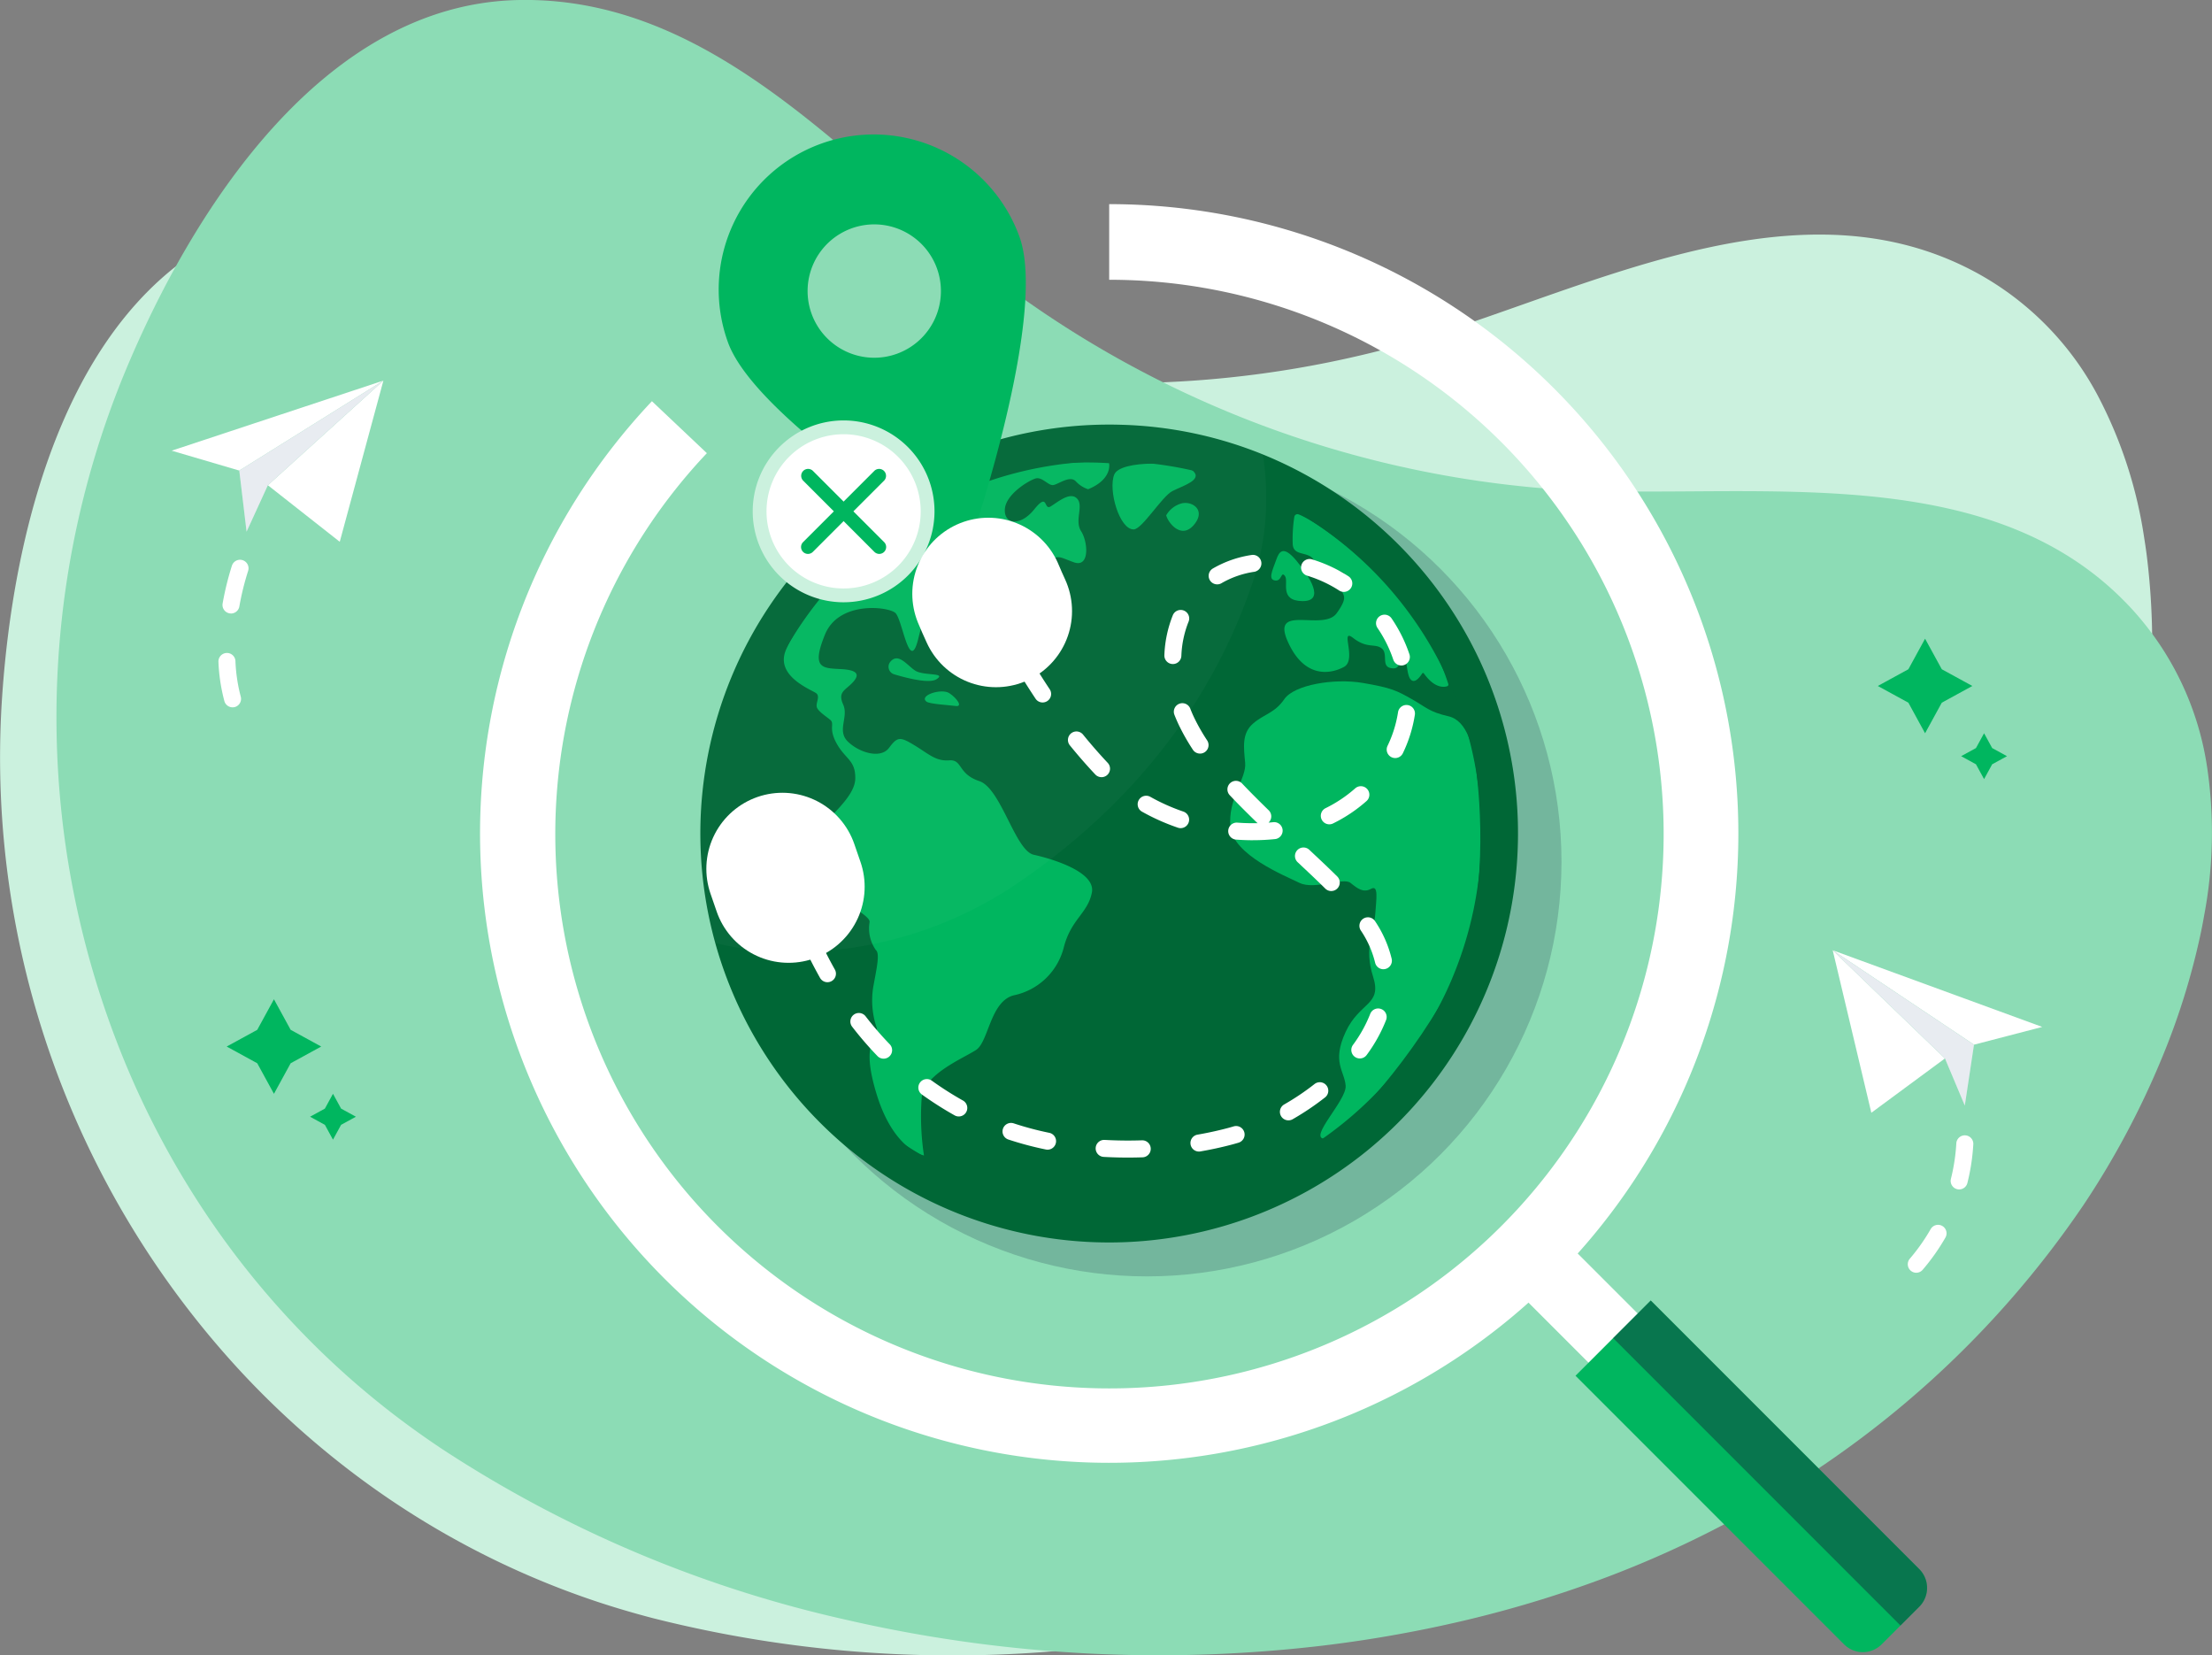 <svg xmlns="http://www.w3.org/2000/svg" width="261.719" height="195.808" viewBox="0 0 261.719 195.808">
  <rect x="0" y="0" width="261.719" height="195.808" fill="#808080" stroke="none"/>
  <g id="noresult" transform="translate(-2335.867 -784.47)">
    <g id="Group_5186" data-name="Group 5186" transform="translate(2335.867 808.467)">
      <g id="Group_5185" data-name="Group 5185" transform="translate(0 0)">
        <path id="Path_500" data-name="Path 500" d="M2589.566,1038.693q.145.9.266,1.8a84.317,84.317,0,0,1,.467,16.618q-.072,1.072-.165,2.133a100.364,100.364,0,0,1-2.281,14.143q-.288,1.219-.606,2.43c-6.127,23.394-20.27,44.418-38.779,59.85a138.015,138.015,0,0,1-15.61,11.236q-2.385,1.48-4.838,2.875-4.367,2.488-8.93,4.7a165.134,165.134,0,0,1-52.82,15.316q-.637.073-1.275.142a144.793,144.793,0,0,1-51.822-3.461q-.94-.245-1.877-.506-2.332-.65-4.613-1.4a99.248,99.248,0,0,1-9.386-3.64q-1.458-.65-2.89-1.347a100.705,100.705,0,0,1-17.736-11.028,103.1,103.1,0,0,1-12.353-11.309,106.862,106.862,0,0,1-28.252-78.964c1.252-20.535,7.9-48.741,29.6-56.756,23.284-8.6,46.391,7.543,68.047,13.876a123.929,123.929,0,0,0,63.418,1.618c22.667-5.28,49.513-22.245,72.63-9.684A35.426,35.426,0,0,1,2584.1,1021.9,52.7,52.7,0,0,1,2589.566,1038.693Z" transform="translate(-2335.867 -999.05)" fill="#cbf1de"/>
      </g>
    </g>
    <g id="Group_5188" data-name="Group 5188" transform="translate(2342.547 784.47)">
      <g id="Group_5187" data-name="Group 5187" transform="translate(0)">
        <path id="Path_501" data-name="Path 501" d="M2649.718,892.715q-.156.892-.336,1.786a84.353,84.353,0,0,1-4.984,15.86q-.417.99-.852,1.963a100.2,100.2,0,0,1-6.773,12.623q-.663,1.047-1.351,2.076l-.016.023a115.612,115.612,0,0,1-41.008,36.942l-.145.078q-1.788.971-3.609,1.88-.732.366-1.466.721-4.89,2.365-9.964,4.29a136.894,136.894,0,0,1-15.869,4.92q-1.274.314-2.555.6-2.737.621-5.511,1.137-4.941.928-9.976,1.526a165.127,165.127,0,0,1-54.926-2.767c-.417-.093-.835-.187-1.251-.283a144.771,144.771,0,0,1-47.853-20.189q-.81-.538-1.609-1.09-1.971-1.362-3.859-2.8c-.015-.01-.028-.021-.042-.032q-.79-.6-1.564-1.219-3.186-2.531-6.119-5.285-1.166-1.09-2.292-2.218a100.707,100.707,0,0,1-13.165-16.214c-.058-.089-.118-.179-.175-.27A102.715,102.715,0,0,1,2407,917.3q-1.248-2.461-2.361-4.981a106.864,106.864,0,0,1-.925-83.862c7.888-19,23.378-43.492,46.506-43.983,24.816-.527,41.387,22.274,59.789,35.331a123.933,123.933,0,0,0,59.415,22.234c23.149,2.409,54.063-4.861,71.813,14.557a35.416,35.416,0,0,1,8.8,18.46A52.7,52.7,0,0,1,2649.718,892.715Z" transform="translate(-2395.599 -784.47)" fill="#8cdcb5"/>
      </g>
    </g>
    <circle id="Ellipse_539" data-name="Ellipse 539" cx="49.052" cy="49.052" r="49.052" transform="translate(2422.515 837.347)" fill="#121e3d" opacity="0.2" style="mix-blend-mode: multiply;isolation: isolate"/>
    <path id="Path_502" data-name="Path 502" d="M2918.149,1149.3a74.443,74.443,0,0,1-54.1-125.574l6.5,6.146a65.569,65.569,0,1,0,47.6-20.51v-8.947a74.442,74.442,0,1,1,0,148.884Z" transform="translate(-451.046 -191.798)" fill="#fff"/>
    <circle id="Ellipse_540" data-name="Ellipse 540" cx="46.207" cy="46.207" r="46.207" transform="translate(2420.896 836.855)" fill="#006736"/>
    <g id="Group_5189" data-name="Group 5189" transform="translate(2428.607 839.177)">
      <path id="Path_503" data-name="Path 503" d="M3515.347,1282.644c-1.69,0-3.02-4.649-2.3-6.476s8.185-1.51,9.337-.437-1.232,1.748-2.463,2.384S3516.34,1282.644,3515.347,1282.644Z" transform="translate(-3473.958 -1274.727)" fill="#00b65f"/>
      <path id="Path_504" data-name="Path 504" d="M3181.712,1355.628s-3.56-.61-5.594-7.221.305-6.512,0-7.884a10,10,0,0,1-.407-4.829c.407-2.237.813-3.966.3-4.373a4.465,4.465,0,0,1-.738-3.254c.23-1.017-4.56-2.531-4.809-5.942s-1.082-4.367-.624-5.449,3.7-3.411,3.744-5.615-1.165-2.288-2.2-4.159-.167-2.329-.79-2.828-1.539-1.082-1.581-1.581.374-1.123,0-1.5-4.825-1.913-3.7-4.991,13.952-23.838,38.3-22.26c0,0,.452,1.879-2.479,3.081a3.449,3.449,0,0,1-1.459-.941c-.706-.743-2.08.371-2.674.446s-1.3-1-2.08-.78-3.528,1.857-3.64,3.64,1.82,2.08,3.491,0,1.077.186,1.931-.334,2.3-1.783,3.12-.929-.334,2.6.483,3.863,1.04,4.346-.854,3.677-1.857-1.04-3.38.3-3.9-.223-6.574,1.523-2.34.037-4.791,1.894-2.637,1.114-3.677,5.348-1.857-2.34-2.711-3.083-6.685-1.448-8.32,2.563-.334,3.974,1.857,4.085,2.228.743,1.374,1.634-1.746,1.077-1.077,2.563-.78,3.083.557,4.383,3.863,2.08,4.865.743,1.295-1.35,3.013-.307,2.516,1.9,4.112,1.78.982,1.6,3.559,2.455,4.235,8.223,6.444,8.714,7.364,2.025,6.874,4.48-2.455,3.13-3.314,6.444a7.723,7.723,0,0,1-5.953,5.707c-2.761.736-2.946,5.462-4.418,6.444s-6.075,2.823-6.443,5.584A30.807,30.807,0,0,0,3181.712,1355.628Z" transform="translate(-3165.13 -1273.658)" fill="#00b65f"/>
      <path id="Path_505" data-name="Path 505" d="M3276.145,1481.226a.931.931,0,0,0,.428,1.508c1.614.484,4.184,1.123,5.018.58,1.25-.813-1.556-.369-2.539-1.024s-1.966-2.129-2.907-1.065Z" transform="translate(-3263.521 -1457.68)" fill="#00b65f"/>
      <path id="Path_506" data-name="Path 506" d="M3314.476,1517.014c-.913-.742,1.8-1.592,2.706-1s1.637,1.637.773,1.523S3314.84,1517.309,3314.476,1517.014Z" transform="translate(-3297.609 -1488.734)" fill="#00b65f"/>
      <path id="Path_507" data-name="Path 507" d="M3569.679,1317.918a3.008,3.008,0,0,1,1.907-1.43c1.271-.238,2.821.874,1.351,2.583S3569.917,1318.832,3569.679,1317.918Z" transform="translate(-3524.437 -1311.67)" fill="#00b65f"/>
      <path id="Path_508" data-name="Path 508" d="M3681.417,1368.312c.313-.86.784-1.7,2.351.174s3.484,4.834.7,4.79-1.568-2.32-2.047-2.967-.348.659-1.176.528S3680.895,1369.748,3681.417,1368.312Z" transform="translate(-3623.127 -1356.88)" fill="#00b65f"/>
      <path id="Path_509" data-name="Path 509" d="M3696.4,1328.349c2.743,1.035,14.27,9.241,17.716,20.059a.217.217,0,0,1-.146.274c-.436.131-1.515.21-2.746-1.522a.12.12,0,0,0-.2.006c-.228.363-.828,1.2-1.312.759-.611-.55-.367-2.69-.978-2.323s-.366,1.161-1.467.917-.245-1.712-1.039-2.323-1.712.061-3.363-1.223.489,2.568-1.1,3.424-4.708,1.406-6.664-3.057,4.219-1.1,5.808-3.3.55-2.079.489-3.118,1.1-1.406-.061-1.834-2.441-.122-3.085-1.284-2.425-.428-2.543-1.9a17.08,17.08,0,0,1,.188-3.26A.374.374,0,0,1,3696.4,1328.349Z" transform="translate(-3635.496 -1322.211)" fill="#00b65f"/>
      <path id="Path_510" data-name="Path 510" d="M3648.549,1559.306c-1.973-.064,2.609-4.522,2.493-6.261s-1.673-2.783,0-6.377,4.344-3.13,3.242-6.551.136-5.55.259-7.362.418-3.509-.491-3.014-1.567,0-2.436-.7-4.231.87-6.028,0-7.826-3.3-8.174-6.609,1.913-5.739,1.739-7.594-.406-3.478.927-4.637,2.55-1.218,3.71-2.9,5.855-2.493,9.275-1.913,4.058.928,5.8,1.913,2.055,1.507,4.332,2.029,2.972,3.71,3.32,6.551,1.651,15.7-2.574,24.392S3650.561,1559.372,3648.549,1559.306Z" transform="translate(-3584.568 -1479.313)" fill="#00b65f"/>
    </g>
    <path id="Path_511" data-name="Path 511" d="M3169.764,1263.073a48.533,48.533,0,0,0-25.741-25.741q-.33-.14-.663-.275a48.007,48.007,0,0,0-16.648-3.5q-.757-.024-1.518-.024a48.372,48.372,0,1,0,0,96.745q.762,0,1.518-.024a48.4,48.4,0,0,0,43.052-67.177Zm-3.989,35.971a44,44,0,0,1-39.063,26.873q-.757.026-1.518.026a44.09,44.09,0,0,1-40.581-26.9q-.7-1.652-1.256-3.343a44.027,44.027,0,0,1,41.837-57.84q.762,0,1.518.026a43.661,43.661,0,0,1,15.624,3.434q.724.307,1.435.638a44.091,44.091,0,0,1,22,57.086Z" transform="translate(-658.091 -398.84)" fill="#006736"/>
    <path id="Path_512" data-name="Path 512" d="M3143.771,1241.959a31.178,31.178,0,0,1-1.361,9.5c-4.869,15.045-14.713,27.159-27.748,36.11a47.041,47.041,0,0,1-31.3,8.136,38.755,38.755,0,0,1-4.783-.85,48.356,48.356,0,0,1,46.62-61.321q.762,0,1.518.024a48.007,48.007,0,0,1,16.648,3.5A30.448,30.448,0,0,1,3143.771,1241.959Z" transform="translate(-658.091 -398.84)" fill="#fff" opacity="0.03"/>
    <rect id="Rectangle_2659" data-name="Rectangle 2659" width="8.226" height="10.625" transform="translate(2516.49 938.329) rotate(-45)" fill="#fff"/>
    <path id="Path_513" data-name="Path 513" d="M4011.621,2160l31.774,31.774a3.147,3.147,0,0,1,0,4.45l-4.45,4.45a3.148,3.148,0,0,1-4.451,0l-31.774-31.774Z" transform="translate(-1480.443 -1221.699)" fill="#00b65f"/>
    <path id="Path_514" data-name="Path 514" d="M3108.288,927.764a18.341,18.341,0,0,0-11.006,23.486c2.8,7.741,19.8,19.126,26.073,23.119a2.133,2.133,0,0,0,3.177-1.149c2.263-7.081,8.043-26.709,5.243-34.45A18.34,18.34,0,0,0,3108.288,927.764Zm8.99,24.844a7.887,7.887,0,1,1,4.733-10.1A7.887,7.887,0,0,1,3117.278,952.608Z" transform="translate(-675.287 -126.293)" fill="#00b65f"/>
    <g id="Group_5195" data-name="Group 5195" transform="translate(2424.926 834.201)">
      <g id="Group_5191" data-name="Group 5191" transform="translate(0 0)">
        <g id="Group_5190" data-name="Group 5190">
          <circle id="Ellipse_541" data-name="Ellipse 541" cx="9.938" cy="9.938" r="9.938" transform="translate(0.816 0.816)" fill="#fff"/>
          <path id="Path_515" data-name="Path 515" d="M3142.974,1250.665a10.755,10.755,0,1,1,10.755-10.755A10.767,10.767,0,0,1,3142.974,1250.665Zm0-19.877a9.122,9.122,0,1,0,9.122,9.122A9.132,9.132,0,0,0,3142.974,1230.788Z" transform="translate(-3132.219 -1229.155)" fill="#cbf1de"/>
        </g>
      </g>
      <g id="Group_5194" data-name="Group 5194" transform="translate(5.721 5.721)">
        <g id="Group_5192" data-name="Group 5192">
          <path id="Path_516" data-name="Path 516" d="M3192.623,1290.376a.815.815,0,0,1-.577-.239l-8.436-8.436a.817.817,0,0,1,1.155-1.155l8.436,8.436a.817.817,0,0,1-.578,1.394Z" transform="translate(-3183.371 -1280.308)" fill="#00b65f"/>
        </g>
        <g id="Group_5193" data-name="Group 5193" transform="translate(0 0)">
          <path id="Path_517" data-name="Path 517" d="M3184.187,1290.377a.816.816,0,0,1-.577-1.394l8.436-8.436a.817.817,0,0,1,1.155,1.155l-8.436,8.436A.815.815,0,0,1,3184.187,1290.377Z" transform="translate(-3183.371 -1280.308)" fill="#00b65f"/>
        </g>
      </g>
    </g>
    <g id="Group_5199" data-name="Group 5199" transform="translate(2428.44 850.103)">
      <g id="Group_5198" data-name="Group 5198" transform="translate(0 0)">
        <g id="Group_5197" data-name="Group 5197">
          <path id="Path_518" data-name="Path 518" d="M3381.522,1412.549q.422,1.014.9,2.047" transform="translate(-3357.155 -1407.942)" fill="none" stroke="#fff" stroke-linecap="round" stroke-linejoin="round" stroke-width="18"/>
          <g id="Group_5196" data-name="Group 5196" transform="translate(2.28)">
            <path id="Path_519" data-name="Path 519" d="M3222.621,1442.645h-.01c-.95,0-1.91-.027-2.852-.079a1.006,1.006,0,1,1,.112-2.01c.9.05,1.827.076,2.74.076h.01c.552,0,1.111-.009,1.664-.028a1.006,1.006,0,0,1,.068,2.012C3223.777,1442.635,3223.195,1442.645,3222.621,1442.645Zm8.414-.712a1.007,1.007,0,0,1-.171-2c1.214-.21,2.4-.469,3.534-.769.243-.064.491-.134.738-.208a1.006,1.006,0,0,1,.577,1.929c-.268.08-.536.156-.8.226-1.188.315-2.435.586-3.706.806A1.025,1.025,0,0,1,3231.035,1441.934Zm-17.915-.221a1.006,1.006,0,0,1-.2-.021,39.038,39.038,0,0,1-4.466-1.19,1.007,1.007,0,0,1,.637-1.91,37.077,37.077,0,0,0,4.235,1.128,1.007,1.007,0,0,1-.2,1.992Zm28.493-3.469a1.007,1.007,0,0,1-.5-1.88,29.894,29.894,0,0,0,3.614-2.433,1.007,1.007,0,0,1,1.245,1.582,31.98,31.98,0,0,1-3.858,2.6A1,1,0,0,1,3241.613,1438.243Zm-39-.461a1,1,0,0,1-.492-.129,41.061,41.061,0,0,1-3.891-2.481,1.007,1.007,0,0,1,1.178-1.633,39.028,39.028,0,0,0,3.7,2.359,1.007,1.007,0,0,1-.494,1.884Zm-8.894-6.834a1,1,0,0,1-.724-.307,41.3,41.3,0,0,1-3.013-3.492,1.007,1.007,0,0,1,1.595-1.229,39.162,39.162,0,0,0,2.865,3.321,1.006,1.006,0,0,1-.723,1.706Zm56.344-.027a1.006,1.006,0,0,1-.812-1.6,16.012,16.012,0,0,0,2.051-3.693,1.007,1.007,0,0,1,1.88.72,18.006,18.006,0,0,1-2.307,4.161A1,1,0,0,1,3250.068,1430.921Zm-62.989-9.019a1.006,1.006,0,0,1-.878-.514c-.721-1.284-1.421-2.656-2.082-4.08a1.006,1.006,0,1,1,1.826-.847c.638,1.377,1.314,2.7,2.01,3.941a1.007,1.007,0,0,1-.876,1.5Zm65.776-1.535a1.006,1.006,0,0,1-.98-.785,11.79,11.79,0,0,0-1.674-3.776,1.007,1.007,0,1,1,1.692-1.09,13.741,13.741,0,0,1,1.945,4.421,1.008,1.008,0,0,1-.982,1.229Zm-6.166-9.249a1,1,0,0,1-.709-.293c-.884-.878-1.8-1.739-2.686-2.571l-.555-.522a1.007,1.007,0,1,1,1.38-1.465l.553.52c.9.842,1.822,1.712,2.726,2.61a1.006,1.006,0,0,1-.709,1.72Zm-9.273-6.01c-.667,0-1.348-.026-2.023-.077a1.007,1.007,0,0,1,.152-2.007c.625.047,1.254.072,1.875.071q.28,0,.558-.006a1.042,1.042,0,0,1-.1-.082c-1.043-1.018-2.153-2.114-3.2-3.225a1.006,1.006,0,1,1,1.463-1.383c1.025,1.085,2.118,2.163,3.146,3.167a1.006,1.006,0,0,1,.017,1.423l-.036.035c.2-.015.4-.033.593-.054a1.006,1.006,0,0,1,.208,2,25.735,25.735,0,0,1-2.651.136Zm-8.549-1.429a1,1,0,0,1-.327-.055,25.507,25.507,0,0,1-4.275-1.912,1.007,1.007,0,0,1,.991-1.752,23.491,23.491,0,0,0,3.937,1.76,1.007,1.007,0,0,1-.326,1.959Zm17.59-.453a1.007,1.007,0,0,1-.442-1.911,15.785,15.785,0,0,0,3.51-2.347,1.006,1.006,0,1,1,1.331,1.51,17.807,17.807,0,0,1-3.957,2.646A1,1,0,0,1,3246.457,1403.227Zm-26.954-5.579a1,1,0,0,1-.732-.316c-1.007-1.068-2.021-2.228-3.012-3.449a1.006,1.006,0,0,1,1.563-1.268c.959,1.182,1.939,2.3,2.913,3.336a1.006,1.006,0,0,1-.731,1.7Zm34.75-2.26a1.007,1.007,0,0,1-.906-1.443,14.109,14.109,0,0,0,1.246-4,1.007,1.007,0,0,1,1.991.3,16.127,16.127,0,0,1-1.422,4.57A1.007,1.007,0,0,1,3254.253,1395.388Zm-23.094-.529a1,1,0,0,1-.841-.453,24.991,24.991,0,0,1-1.641-2.88c-.2-.418-.388-.85-.557-1.286a1.007,1.007,0,0,1,1.878-.725c.149.386.314.768.492,1.138A23.043,23.043,0,0,0,3232,1393.3a1.007,1.007,0,0,1-.84,1.56Zm-18.62-6.046a1,1,0,0,1-.838-.448c-.843-1.263-1.658-2.564-2.421-3.868a1.006,1.006,0,1,1,1.737-1.017c.744,1.27,1.537,2.538,2.358,3.768a1.007,1.007,0,0,1-.836,1.565Zm42.444-4.374a1.008,1.008,0,0,1-.955-.688,15.235,15.235,0,0,0-1.88-3.768,1.007,1.007,0,0,1,1.663-1.135,17.255,17.255,0,0,1,2.127,4.267,1.008,1.008,0,0,1-.955,1.325Zm-27.034-.172h-.045a1.007,1.007,0,0,1-.961-1.05,14.08,14.08,0,0,1,1-4.722,1.006,1.006,0,1,1,1.863.761,12.092,12.092,0,0,0-.853,4.049A1.007,1.007,0,0,1,3227.949,1384.267Zm20.224-8.531a1,1,0,0,1-.544-.161,15.1,15.1,0,0,0-3.31-1.605c-.167-.057-.338-.112-.507-.162a1.007,1.007,0,0,1,.577-1.929c.193.058.388.12.579.185a17.1,17.1,0,0,1,3.751,1.819,1.007,1.007,0,0,1-.546,1.852Zm-14.983-.894a1.007,1.007,0,0,1-.512-1.874,12.924,12.924,0,0,1,4.583-1.6,1.006,1.006,0,1,1,.312,1.989,10.917,10.917,0,0,0-3.872,1.349A1,1,0,0,1,3233.189,1374.842Z" transform="translate(-3184.025 -1371.352)" fill="#fff"/>
          </g>
          <path id="Path_520" data-name="Path 520" d="M3164.367,1705.584q-.373-1.041-.73-2.114" transform="translate(-3163.637 -1666.328)" fill="none" stroke="#fff" stroke-linecap="round" stroke-linejoin="round" stroke-width="18"/>
        </g>
      </g>
    </g>
    <path id="Path_521" data-name="Path 521" d="M4046.964,2160l31.774,31.774a3.146,3.146,0,0,1,0,4.45l-2.225,2.225-34-34Z" transform="translate(-1515.786 -1221.699)" fill="#141835" opacity="0.4" style="mix-blend-mode: multiply;isolation: isolate"/>
    <g id="Group_5208" data-name="Group 5208" transform="translate(2552.71 896.875)">
      <g id="Group_5201" data-name="Group 5201" transform="translate(0 0)">
        <g id="Group_5200" data-name="Group 5200">
          <path id="Path_522" data-name="Path 522" d="M4274.841,1789.583l4.57,19.22,8.708-6.425Z" transform="translate(-4274.841 -1789.583)" fill="#fff"/>
        </g>
      </g>
      <g id="Group_5203" data-name="Group 5203" transform="translate(0 0)">
        <g id="Group_5202" data-name="Group 5202">
          <path id="Path_523" data-name="Path 523" d="M4274.841,1789.583l16.716,11.168,8.073-2.1Z" transform="translate(-4274.841 -1789.583)" fill="#fff"/>
        </g>
      </g>
      <g id="Group_5205" data-name="Group 5205" transform="translate(0 0)">
        <g id="Group_5204" data-name="Group 5204">
          <path id="Path_524" data-name="Path 524" d="M4274.841,1789.583l13.279,12.795,2.349,5.578,1.088-7.2Z" transform="translate(-4274.841 -1789.583)" fill="#fff"/>
        </g>
      </g>
      <g id="Group_5207" data-name="Group 5207" transform="translate(0 0)" opacity="0.1" style="mix-blend-mode: multiply;isolation: isolate">
        <g id="Group_5206" data-name="Group 5206">
          <path id="Path_525" data-name="Path 525" d="M4274.841,1789.583l13.279,12.795,2.349,5.578,1.088-7.2Z" transform="translate(-4274.841 -1789.583)" fill="#183970"/>
        </g>
      </g>
    </g>
    <g id="Group_5217" data-name="Group 5217" transform="translate(2356.173 829.486)">
      <g id="Group_5210" data-name="Group 5210" transform="translate(11.388 0)">
        <g id="Group_5209" data-name="Group 5209">
          <path id="Path_526" data-name="Path 526" d="M2632.943,1187l-5.164,19.069-8.506-6.692Z" transform="translate(-2619.274 -1186.998)" fill="#fff"/>
        </g>
      </g>
      <g id="Group_5212" data-name="Group 5212" transform="translate(0 0)">
        <g id="Group_5211" data-name="Group 5211">
          <path id="Path_527" data-name="Path 527" d="M2542.5,1187l-17.054,10.644-8-2.352Z" transform="translate(-2517.44 -1186.998)" fill="#fff"/>
        </g>
      </g>
      <g id="Group_5214" data-name="Group 5214" transform="translate(8.004 0)">
        <g id="Group_5213" data-name="Group 5213">
          <path id="Path_528" data-name="Path 528" d="M2606.062,1187l-13.669,12.377-2.521,5.5-.864-7.235Z" transform="translate(-2589.008 -1186.998)" fill="#fff"/>
        </g>
      </g>
      <g id="Group_5216" data-name="Group 5216" transform="translate(8.004 0)" opacity="0.1" style="mix-blend-mode: multiply;isolation: isolate">
        <g id="Group_5215" data-name="Group 5215">
          <path id="Path_529" data-name="Path 529" d="M2606.062,1187l-13.669,12.377-2.521,5.5-.864-7.235Z" transform="translate(-2589.008 -1186.998)" fill="#183970"/>
        </g>
      </g>
    </g>
    <g id="Group_5218" data-name="Group 5218" transform="translate(2361.715 850.688)">
      <path id="Path_530" data-name="Path 530" d="M2568.658,1394.029a1.007,1.007,0,0,1-.97-.741,21.257,21.257,0,0,1-.7-4.636,1.006,1.006,0,0,1,2.011-.092,19.259,19.259,0,0,0,.627,4.2,1.007,1.007,0,0,1-.7,1.237A1.018,1.018,0,0,1,2568.658,1394.029Zm-.183-11.1a1.025,1.025,0,0,1-.177-.016,1.007,1.007,0,0,1-.815-1.167,34.381,34.381,0,0,1,1.1-4.471,1.006,1.006,0,1,1,1.917.616,32.35,32.35,0,0,0-1.039,4.208A1.007,1.007,0,0,1,2568.475,1382.933Z" transform="translate(-2566.99 -1376.58)" fill="#fff"/>
    </g>
    <g id="Group_5219" data-name="Group 5219" transform="translate(2561.593 918.736)">
      <path id="Path_531" data-name="Path 531" d="M4355.274,2001.341a1.007,1.007,0,0,1-.764-1.662,22.756,22.756,0,0,0,2.466-3.5,1.006,1.006,0,0,1,1.746,1,24.862,24.862,0,0,1-2.684,3.8A1,1,0,0,1,4355.274,2001.341Zm5.074-9.855a1.007,1.007,0,0,1-.977-1.25,22.677,22.677,0,0,0,.641-4.228,1.007,1.007,0,0,1,2.01.111,24.681,24.681,0,0,1-.7,4.6A1.006,1.006,0,0,1,4360.348,1991.486Z" transform="translate(-4354.269 -1985.057)" fill="#fff"/>
    </g>
    <path id="Path_532" data-name="Path 532" d="M2583.3,1845l3.615,1.977-3.615,1.977-1.977,3.615-1.977-3.615-3.615-1.977,3.615-1.977,1.977-3.615Z" transform="translate(-213.043 -938.714)" fill="#00b65f"/>
    <path id="Path_533" data-name="Path 533" d="M2667.573,1943.136l1.754.959-1.754.959-.959,1.754-.959-1.754-1.754-.959,1.754-.959.959-1.754Z" transform="translate(-291.349 -1027.531)" fill="#00b65f"/>
    <path id="Path_534" data-name="Path 534" d="M4330.133,1463.643l3.614,1.977-3.614,1.977-1.978,3.615-1.977-3.615-3.615-1.977,3.615-1.977,1.977-3.615Z" transform="translate(-1764.517 -600.008)" fill="#00b65f"/>
    <path id="Path_535" data-name="Path 535" d="M4414.4,1561.782l1.754.959-1.754.959-.959,1.753-.959-1.753-1.753-.959,1.753-.959.959-1.753Z" transform="translate(-1842.823 -688.825)" fill="#00b65f"/>
  </g>
</svg>
